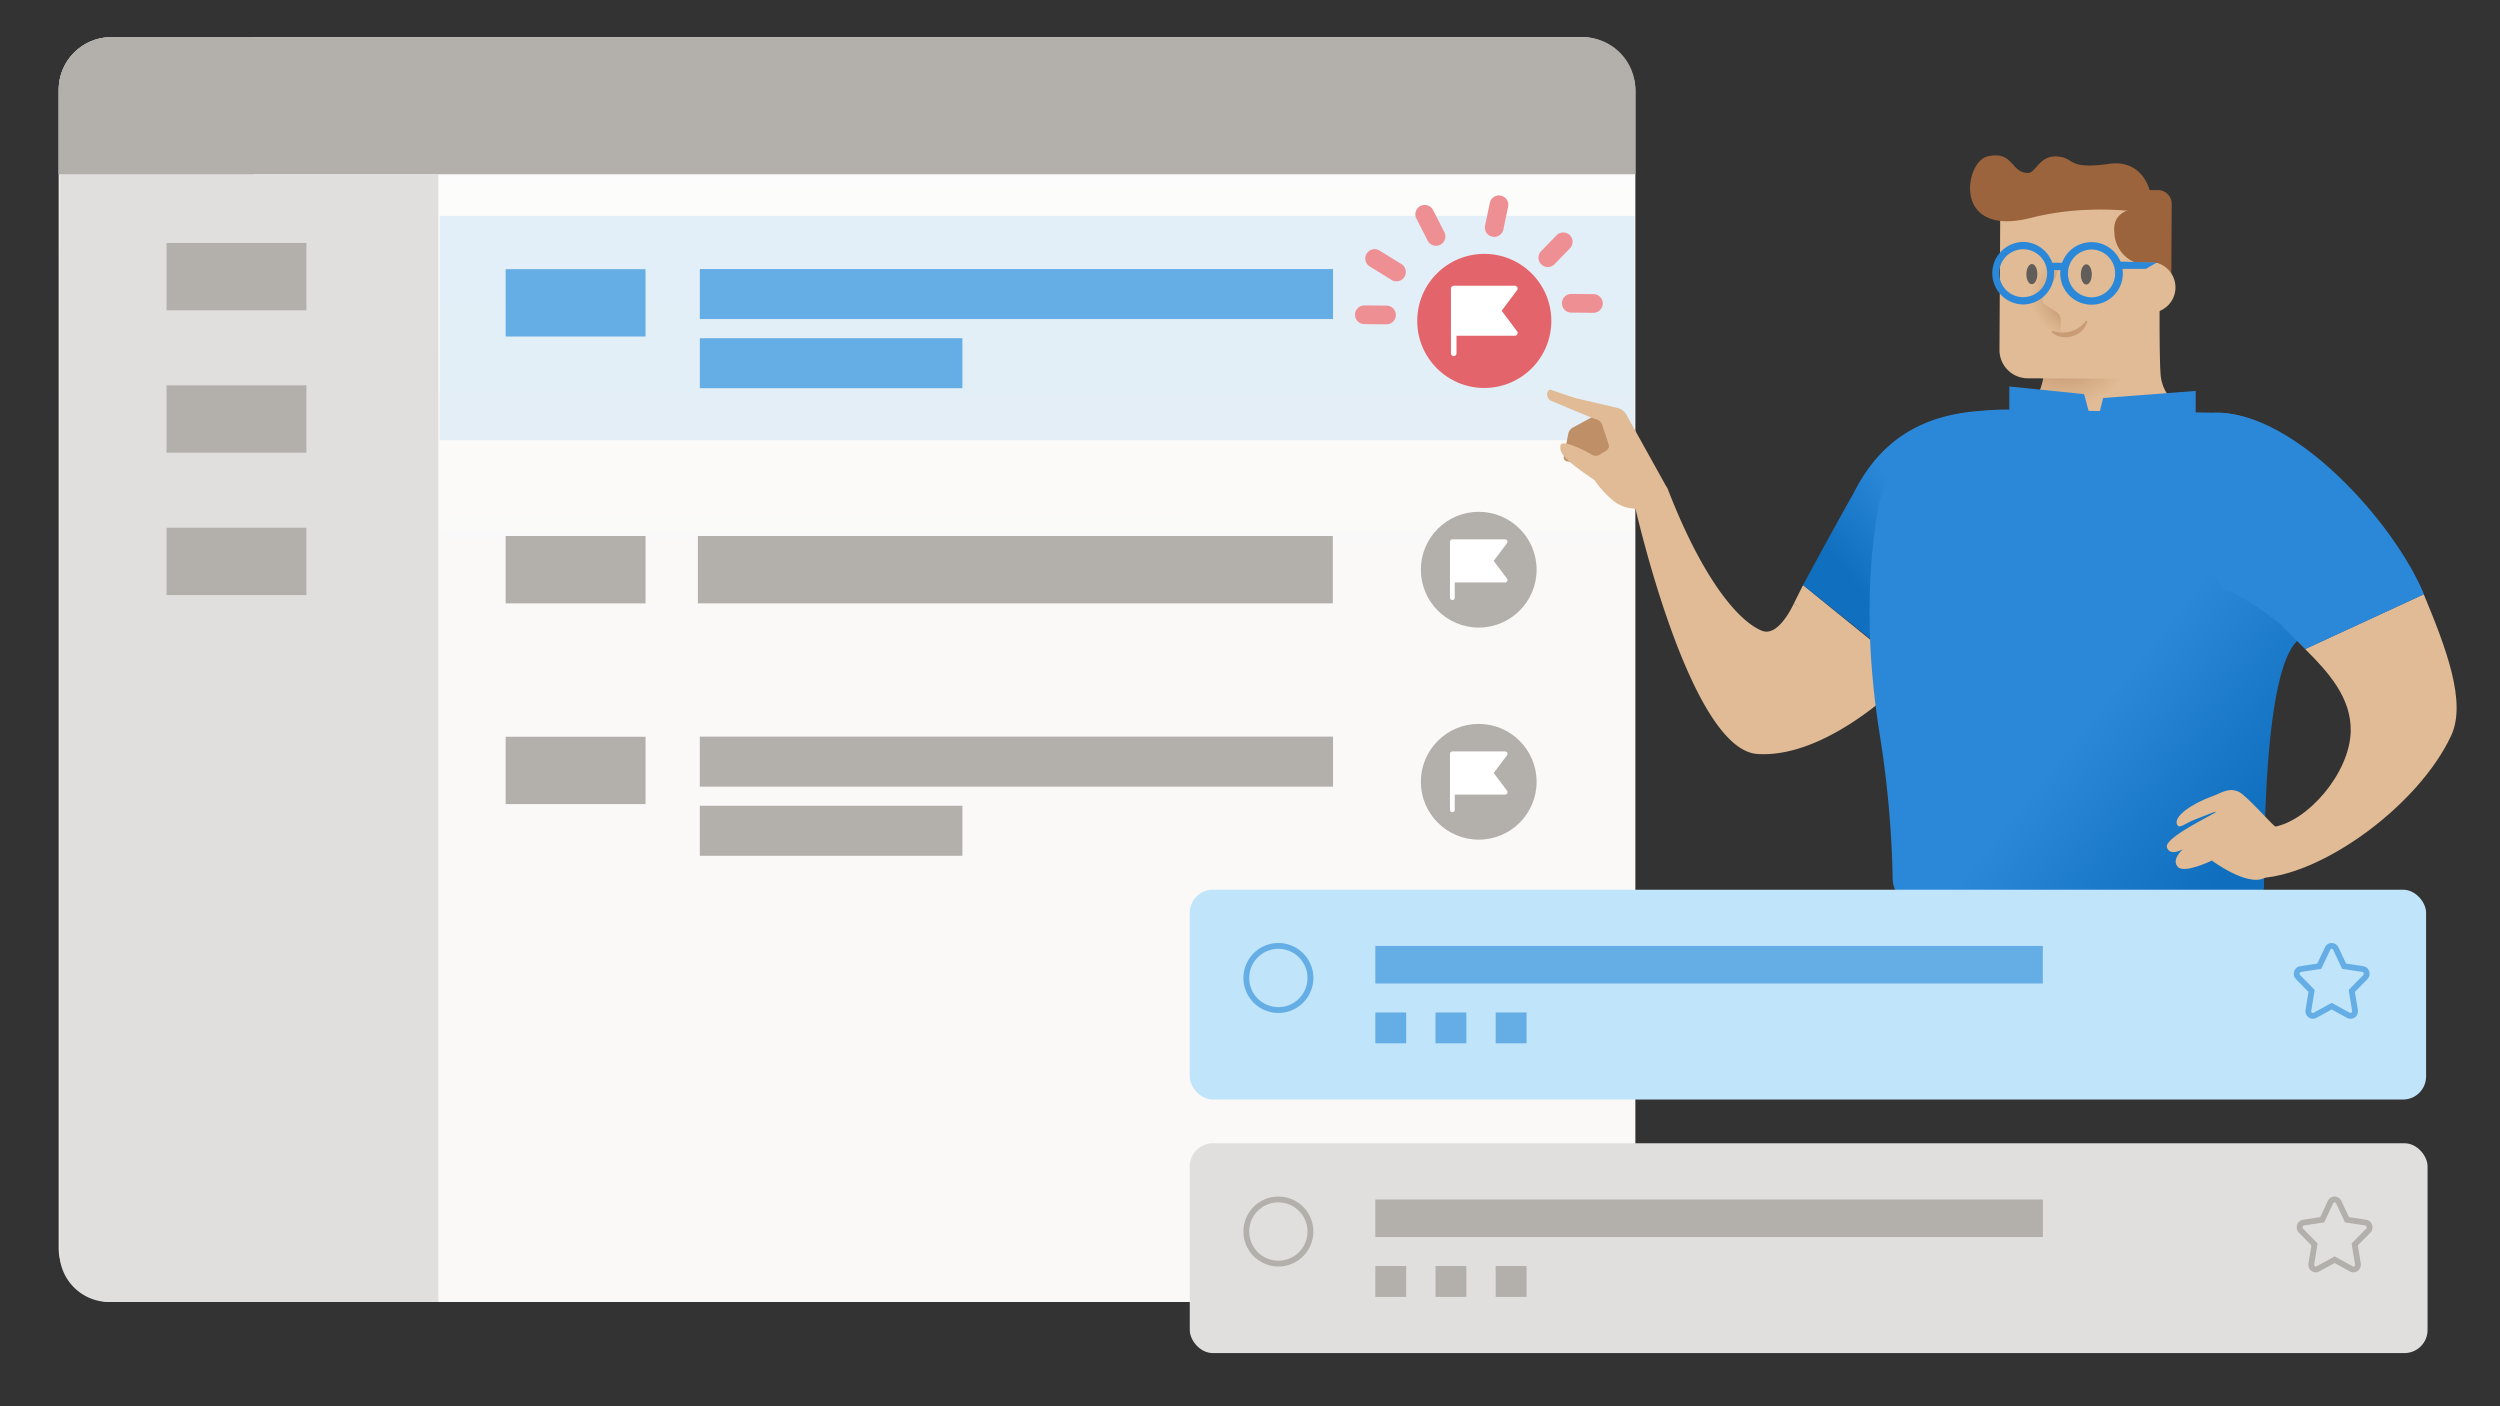 <svg id="Layer_1" data-name="Layer 1" xmlns="http://www.w3.org/2000/svg" xmlns:xlink="http://www.w3.org/1999/xlink" viewBox="0 0 450 253.116"><rect x="0" y="0" width="450" height="253.116" fill="#333333" stroke="none"/><defs><linearGradient id="linear-gradient" x1="152.137" y1="242.621" x2="152.899" y2="-41.178" gradientUnits="userSpaceOnUse"><stop offset="0.474" stop-color="#faf9f8"></stop><stop offset="1" stop-color="#fff"></stop></linearGradient><clipPath id="clip-path"><path d="M261.171,51.934a.5.5,0,0,1,.5-.5h11a.5.5,0,0,1,.4.8l-2.776,3.7,2.776,3.7a.5.5,0,0,1-.4.8h-10.5V63.6a.5.5,0,0,1-.432.5l-.068,0a.5.5,0,0,1-.5-.5Z" style="fill:none;clip-rule:evenodd"></path></clipPath><clipPath id="clip-path-2"><rect x="259.171" y="49.436" width="15.995" height="15.995" style="fill:none"></rect></clipPath><clipPath id="clip-path-3"><path d="M260.992,97.51a.431.431,0,0,1,.431-.431h9.494a.431.431,0,0,1,.345.69l-2.395,3.193,2.395,3.194a.431.431,0,0,1-.345.69h-9.062v2.732a.433.433,0,0,1-.373.428l-.059,0a.432.432,0,0,1-.431-.432Z" style="fill:none;clip-rule:evenodd"></path></clipPath><clipPath id="clip-path-4"><rect x="259.266" y="95.355" width="13.806" height="13.806" style="fill:none"></rect></clipPath><clipPath id="clip-path-5"><path d="M260.992,135.687a.431.431,0,0,1,.431-.431h9.494a.431.431,0,0,1,.345.69l-2.395,3.193,2.395,3.193a.431.431,0,0,1-.345.691h-9.062v2.733a.432.432,0,0,1-.373.427l-.059,0a.431.431,0,0,1-.431-.431Z" style="fill:none;clip-rule:evenodd"></path></clipPath><clipPath id="clip-path-6"><rect x="259.266" y="133.531" width="13.806" height="13.806" style="fill:none"></rect></clipPath><clipPath id="clip-path-7"><path d="M266.888,87.776c0,40.991,14.873,82.546,119.454,79.543C462.1,165.143,445.7,136.533,445.7,95.542s-18.371-76.665-59.362-76.665S266.888,46.785,266.888,87.776Z" style="fill:none"></path></clipPath><radialGradient id="radial-gradient" cx="-5800.556" cy="60.024" r="13.369" gradientTransform="translate(6172.2)" gradientUnits="userSpaceOnUse"><stop offset="0" stop-color="#9b643d"></stop><stop offset="1" stop-color="#bf8f68" stop-opacity="0"></stop></radialGradient><radialGradient id="radial-gradient-2" cx="-5808.303" cy="140.033" r="9.243" gradientTransform="translate(6021.27 1.917) rotate(0.723) scale(0.972 0.876)" xlink:href="#radial-gradient"></radialGradient><linearGradient id="linear-gradient-2" x1="336.292" y1="107.93" x2="367.65" y2="82.106" gradientUnits="userSpaceOnUse"><stop offset="0" stop-color="#116fbf"></stop><stop offset="0.419" stop-color="#2b88d8"></stop></linearGradient><linearGradient id="linear-gradient-3" x1="436.182" y1="168.453" x2="372.619" y2="117.394" gradientUnits="userSpaceOnUse"><stop offset="0" stop-color="#116fbf"></stop><stop offset="0.429" stop-color="#106ebe"></stop><stop offset="0.874" stop-color="#2b88d8"></stop></linearGradient></defs><rect x="10.565" y="6.69" width="283.8" height="227.67" rx="9.481" style="fill:url(#linear-gradient)"></rect><rect x="79.143" y="38.858" width="215.08" height="40.393" style="fill:#c7e0f4;fill-opacity:0.46"></rect><path d="M20.046,6.69H284.885a9.481,9.481,0,0,1,9.481,9.481V31.364a0,0,0,0,1,0,0H10.565a0,0,0,0,1,0,0V16.171A9.481,9.481,0,0,1,20.046,6.69Z" style="fill:#b3afab"></path><path d="M10.7,31.346h68.2a0,0,0,0,1,0,0V234.36a0,0,0,0,1,0,0H19.649a8.953,8.953,0,0,1-8.953-8.953V31.346A0,0,0,0,1,10.7,31.346Z" style="fill:#e1dfdd"></path><path d="M20.046,6.69H45.712a0,0,0,0,1,0,0V31.364a0,0,0,0,1,0,0H10.565a0,0,0,0,1,0,0V16.171A9.481,9.481,0,0,1,20.046,6.69Z" style="fill:#b3afab"></path><rect x="29.975" y="43.73" width="25.18" height="12.121" style="fill:#b3afab"></rect><rect x="91.015" y="48.451" width="25.18" height="12.121" style="fill:#65aee5"></rect><rect x="29.975" y="69.359" width="25.18" height="12.121" style="fill:#b3afab"></rect><rect x="29.975" y="94.989" width="25.18" height="12.121" style="fill:#b3afab"></rect><rect x="125.969" y="48.428" width="113.977" height="9.003" style="fill:#65aee5"></rect><rect x="125.969" y="60.875" width="47.264" height="9.003" style="fill:#65aee5"></rect><path d="M267.314,40.617a1.674,1.674,0,0,0,.929,1.866h0a1.626,1.626,0,0,0,.374.125,1.685,1.685,0,0,0,1.989-1.3l.859-4.106a1.685,1.685,0,0,0-1.09-1.932,1.766,1.766,0,0,0-.213-.058,1.686,1.686,0,0,0-1.99,1.3Z" style="fill:#ee8f94"></path><path d="M277.432,47.587a1.7,1.7,0,0,0,.458.319,1.673,1.673,0,0,0,1.924-.35l2.775-2.857a1.679,1.679,0,0,0-.034-2.375,1.648,1.648,0,0,0-.625-.387,1.689,1.689,0,0,0-.572-.092,1.672,1.672,0,0,0-1.183.511L277.4,45.214a1.681,1.681,0,0,0,.032,2.373Z" style="fill:#ee8f94"></path><path d="M281.15,54.57a1.681,1.681,0,0,0,1.665,1.7l3.983.039a1.685,1.685,0,0,0,1.546-2.383,1.688,1.688,0,0,0-.328-.476,1.67,1.67,0,0,0-1.186-.505l-3.983-.039a1.682,1.682,0,0,0-1.7,1.66Z" style="fill:#ee8f94"></path><path d="M243.908,56.639a1.678,1.678,0,0,0,1.664,1.7l3.983.039a1.682,1.682,0,1,0,.032-3.364l-3.983-.039a1.68,1.68,0,0,0-1.7,1.66Z" style="fill:#ee8f94"></path><path d="M256.985,43.325a1.682,1.682,0,1,0,3-1.529l-2.033-3.989a1.682,1.682,0,0,0-3,1.532Z" style="fill:#ee8f94"></path><path d="M246.547,47.96l3.941,2.432a1.7,1.7,0,0,0,.161.088l0,0a1.687,1.687,0,0,0,2.146-.638,1.683,1.683,0,0,0-.546-2.315L248.316,45.1a1.736,1.736,0,0,0-.343-.163,1.684,1.684,0,0,0-1.426,3.026Z" style="fill:#ee8f94"></path><circle cx="267.171" cy="57.766" r="12.069" style="fill:#e3646a"></circle><g style="clip-path:url(#clip-path)"><g style="clip-path:url(#clip-path-2)"><rect x="254.506" y="48.102" width="18.665" height="19.329" style="fill:#fff"></rect></g></g><rect x="91.015" y="96.484" width="25.18" height="12.121" style="fill:#b3afab"></rect><rect x="125.617" y="96.484" width="114.287" height="12.121" style="fill:#b3afab"></rect><circle cx="266.171" cy="102.544" r="10.417" style="fill:#b3afab"></circle><g style="clip-path:url(#clip-path-3)"><g style="clip-path:url(#clip-path-4)"><rect x="255.239" y="94.203" width="16.11" height="16.683" style="fill:#fff"></rect></g></g><rect x="91.015" y="132.614" width="25.18" height="12.121" style="fill:#b3afab"></rect><rect x="125.969" y="132.592" width="113.977" height="9.003" style="fill:#b3afab"></rect><rect x="125.969" y="145.038" width="47.264" height="9.003" style="fill:#b3afab"></rect><circle cx="266.171" cy="140.721" r="10.417" style="fill:#b3afab"></circle><g style="clip-path:url(#clip-path-5)"><g style="clip-path:url(#clip-path-6)"><rect x="255.239" y="132.379" width="16.11" height="16.683" style="fill:#fff"></rect></g></g><g style="clip-path:url(#clip-path-7)"><path d="M365.2,71.587c11.7,9.127,25.8.482,25.8.482a7.6,7.6,0,0,1-2.11-4.938c-.262-3.938-.135-16.954-.135-16.954s-23.948-10.336-21.932-.6c1.867,9.012,1.8,16.9.448,20.411C366.674,71.546,365.3,71.712,365.2,71.587Z" style="fill:#e0bb95"></path><path d="M365.2,71.587s4,3.133,12.627,3.133S391,72.069,391,72.069a7.6,7.6,0,0,1-2.11-4.938c-.262-3.938-.135-16.954-.135-16.954s-23.948-10.336-21.932-.6c1.867,9.012,1.8,16.9.448,20.411A2.419,2.419,0,0,1,365.2,71.587Z" style="fill:url(#radial-gradient)"></path><path d="M370.742,43.861a1.618,1.618,0,0,1,.849-.812A1.923,1.923,0,0,1,372.8,43a2.412,2.412,0,0,1,1.016.614,2.294,2.294,0,0,1,.575,1,.079.079,0,0,1-.055.1.082.082,0,0,1-.088-.036,2.791,2.791,0,0,0-1.566-1.261,1.672,1.672,0,0,0-1.807.527.078.078,0,0,1-.13-.084Z" style="fill:#5d4134"></path><path d="M360.479,43.861a1.618,1.618,0,0,1,.849-.812A1.923,1.923,0,0,1,362.534,43a2.412,2.412,0,0,1,1.016.614,2.294,2.294,0,0,1,.575,1,.079.079,0,0,1-.055.1.082.082,0,0,1-.088-.036,2.791,2.791,0,0,0-1.566-1.261,1.672,1.672,0,0,0-1.807.527.078.078,0,0,1-.13-.084Z" style="fill:#5d4134"></path><path d="M365.222,34.159H387.5a3.383,3.383,0,0,1,3.383,3.383V46.8a3.383,3.383,0,0,1-3.383,3.383H367.7a2.476,2.476,0,0,1-2.476-2.476V34.159a0,0,0,0,1,0,0Z" transform="translate(755.862 86.44) rotate(-179.682)" style="fill:#9b643d"></path><circle cx="386.995" cy="51.729" r="4.593" style="fill:#e0bb95"></circle><path d="M366.681,38.4h15.346a5.088,5.088,0,0,1,5.088,5.088V68.136a0,0,0,0,1,0,0H362.7a2.743,2.743,0,0,1-2.743-2.743V45.125a6.721,6.721,0,0,1,6.721-6.721Z" transform="translate(746.773 108.612) rotate(-179.682)" style="fill:#e0bb95"></path><path d="M363.915,37.168h17.074a2.443,2.443,0,0,1,2.443,2.443V54.2a1.953,1.953,0,0,1-1.953,1.953H361.3a.917.917,0,0,1-.917-.917V40.7a3.529,3.529,0,0,1,3.529-3.529Z" transform="matrix(-1, -0.006, 0.006, -1, 743.554, 95.38)" style="fill:#e0bb95"></path><path d="M365.445,39.246a49.15,49.15,0,0,1,10.851-1.49,53.1,53.1,0,0,1,11.093.769l-.06-1.818c-.135-4.121-2.68-7.936-7.706-7.216-7.714,1.106-6.051-1.133-9.369-1.33-3.149-.187-3.832,2.929-5.148,2.963-3.2.083-2.612-4.1-7.4-2.95C353.645,29.148,351.355,42.766,365.445,39.246Z" style="fill:#9b643d"></path><ellipse cx="375.536" cy="49.396" rx="1.818" ry="0.985" transform="translate(324.057 424.652) rotate(-89.682)" style="fill:#605d5a"></ellipse><path d="M359.978,67.083l10.962.048,0-9.623a1.5,1.5,0,0,0-.677-1.257L368.1,54.824a1.029,1.029,0,0,1-.3-1.416l1.883-2.924a4.344,4.344,0,0,0,.692-2.337l.04-10.313-10.962-.048Z" style="fill:url(#radial-gradient-2)"></path><path d="M388.046,37.6s-8.039-1.488-7.462,4.246a5.979,5.979,0,0,0,3.772,5.411c.964,0,3.942.075,3.942.075Z" style="fill:#9b643d"></path><ellipse cx="365.732" cy="49.342" rx="1.818" ry="0.985" transform="translate(314.362 414.795) rotate(-89.682)" style="fill:#605d5a"></ellipse><g style="opacity:0.7"><path d="M375.715,57.982a3.994,3.994,0,0,1-2.693,2.544,4.232,4.232,0,0,1-1.923.13,3.3,3.3,0,0,1-1.722-.8.167.167,0,0,1,.169-.279l.006,0a5.015,5.015,0,0,0,1.622.292,5.491,5.491,0,0,0,1.585-.225,5.318,5.318,0,0,0,1.447-.681,5.938,5.938,0,0,0,1.219-1.135.166.166,0,0,1,.234-.028A.17.17,0,0,1,375.715,57.982Z" style="fill:#bf8f68"></path></g><path d="M376.477,54.846h-.016a5.629,5.629,0,0,1,.015-11.258h.014a5.629,5.629,0,0,1-.013,11.258Zm0-9.937a4.308,4.308,0,0,0-.012,8.615h.012a4.308,4.308,0,0,0,.01-8.615Z" style="fill:#2b88d8"></path><path d="M364.173,54.807h-.013a5.63,5.63,0,0,1,.014-11.259h.014a5.63,5.63,0,0,1-.015,11.259Zm0-9.937a4.308,4.308,0,0,0-.011,8.616h.01a4.308,4.308,0,0,0,.012-8.616Z" style="fill:#2b88d8"></path><rect x="369.669" y="46.795" width="1.322" height="2.338" transform="translate(321.322 418.158) rotate(-89.839)" style="fill:#2b88d8"></rect><polygon points="386.284 48.395 381.218 48.395 381.218 47.073 388.212 47.252 386.284 48.395" style="fill:#2b88d8"></polygon><path d="M322.9,108.606s-2.7,6.15-5.75,4.93c-4.056-1.623-10.513-8.85-17-25.634a.6.6,0,0,0-.853-.311l-5.149,2.942s9.858,44.362,22.181,45.183S341.8,123.394,341.8,123.394Z" style="fill:#e0bb95"></path><polygon points="324.547 105.32 342.037 119.521 338.513 122.572 322.904 108.606 324.547 105.32" style="fill:#e0bb95"></polygon><path d="M333.584,88.89c-3.286,5.751-9.037,16.43-9.037,16.43l16.43,13.145c.633-1.308,6.532-2.316,8.085-4.525a19.622,19.622,0,0,1,4.484-.158q1.338.079,4.17.433,2.163-.236,4.012-3.54a31.78,31.78,0,0,0,2.911-8.5,36.447,36.447,0,0,0,.078-12.076q-.51-4.091-2.91-16.207C346.728,73.281,338.513,79.032,333.584,88.89Z" style="fill:url(#linear-gradient-2)"></path><path d="M362.548,73.762l37,.535a17.776,17.776,0,0,1,12.942,6.659q5.193,6.278,5.546,16.186a33.288,33.288,0,0,1-4.72,18.419c-3.69,3.875-5.747,18.449-5.792,43.753a3.029,3.029,0,0,1-1.671,2.756c-30.339,14.214-49.278,11.609-63.176.24a5.607,5.607,0,0,1-2-4.362,185.459,185.459,0,0,0-2.38-26.076q-3.414-21.7-.275-40.083c1.206-6.21,3.275-9.583,7.156-13.32C349.032,74.788,357.382,73.453,362.548,73.762Z" style="fill:url(#linear-gradient-3)"></path><path d="M376.764,82.369l.141-3.972,1.652-6.757,16.666-1.275v7.987Z" style="fill:#2b88d8"></path><path d="M361.679,69.567l13.465,1.377,1.848,6.934-.3,3.814-15.016-3.939Z" style="fill:#2b88d8"></path><path d="M414.913,116.822l21.36-9.859c4.107,9.859,7.73,19.465,4.929,25.467-5.751,12.323-22.644,24.794-34.145,25.615l2.106-9.184c6.155-.932,13.817-9.7,13.966-17.252C423.247,125.6,419.126,121,414.913,116.822Z" style="fill:#e0bb95"></path><path d="M436.273,106.963l-21.36,9.859c.2-1.6-12.341-10.753-14.229-10.517-1.443-.157-5.665-10.821-5.035-15.8q.512-4.091,2.911-16.206C413.114,73.823,431.344,94.641,436.273,106.963Z" style="fill:#2b88d8"></path><path d="M410.806,112.714l4.107,4.108,21.36-9.859c.1-.157-2.465-4.929-2.465-4.929Z" style="fill:#2b88d8"></path><path d="M409.693,148.939l-.185-.188c-.877-.673-5.288-5.7-6.535-6.224-1.824-.85-3.162.234-4.834.83-3.2,1.142-7.31,3.647-6.148,5.249.378.522,1.522-.476,3-1.052,1.852-.721,4.013-1.632,3.877-1.4-.205.351-9.35,4.6-8.826,6.348.516,1.72,2.876.36,2.876.36s-2.171,1.883-.89,3.2c1.2,1.233,6.11-1.164,6.11-1.164s6.3,4.721,9.443,3.147C408.317,157.678,410.959,153.014,409.693,148.939Z" style="fill:#e0bb95"></path><path d="M287,74.848l-3.87,2.1a1.68,1.68,0,0,0-.848,1.156l-.8,4.087a.72.72,0,0,0,.571.844l4.942.948,3.251-3.638-1.626-4.954Z" style="fill:#bf8f68"></path><path d="M290.639,90.329a6.709,6.709,0,0,0,5.17,1.106l4.171-3.787L292.728,74.6a2.5,2.5,0,0,0-1.588-1.176l-6.972-1.634c-.782-.115-5.041-1.649-5.041-1.649-.864,0-.9,1.636.16,2.047s7.068,2.988,8.274,3.389a1.258,1.258,0,0,1,.8.8l1.174,3.575c.195.592-.042.931-.573,1.259l-1.02.63a1.352,1.352,0,0,1-1.4.01c-1.61-.963-5.466-2.825-5.649-1.663-.2,1.268.31,2.322,6.106,6.219A18.059,18.059,0,0,0,290.639,90.329Z" style="fill:#e0bb95"></path></g><rect x="214.158" y="160.147" width="222.538" height="37.77" rx="4.153" style="fill:#c0e4f9"></rect><path d="M416.321,183.38a1.321,1.321,0,0,1-.76-.244,1.387,1.387,0,0,1-.565-1.37l.529-3.226-2.241-2.282a1.4,1.4,0,0,1-.325-1.432,1.35,1.35,0,0,1,1.076-.917l3.078-.467,1.381-2.922a1.333,1.333,0,0,1,1.211-.779h0a1.333,1.333,0,0,1,1.211.779l1.381,2.922,3.078.467a1.35,1.35,0,0,1,1.076.917,1.4,1.4,0,0,1-.325,1.431l-2.242,2.283.53,3.226a1.386,1.386,0,0,1-.564,1.369,1.306,1.306,0,0,1-1.4.079l-2.747-1.508-2.748,1.509A1.317,1.317,0,0,1,416.321,183.38Zm3.384-12.59a.284.284,0,0,0-.262.178l-1.62,3.427-3.63.551a.3.3,0,0,0-.239.213.359.359,0,0,0,.079.364l2.613,2.661-.615,3.752a.34.34,0,0,0,.135.343.26.26,0,0,0,.285.017l3.254-1.787,3.252,1.786a.259.259,0,0,0,.287-.017.34.34,0,0,0,.135-.342l-.616-3.752,2.614-2.661a.356.356,0,0,0,.078-.364.3.3,0,0,0-.238-.213l-3.63-.551-1.62-3.427A.283.283,0,0,0,419.705,170.79Z" style="fill:#65aee5"></path><path d="M230.106,182.331a6.295,6.295,0,1,1,6.3-6.295A6.3,6.3,0,0,1,230.106,182.331Zm0-11.541a5.246,5.246,0,1,0,5.246,5.246A5.252,5.252,0,0,0,230.106,170.79Z" style="fill:#65aee5"></path><rect x="247.56" y="170.265" width="120.153" height="6.763" style="fill:#65aee5"></rect><rect x="247.56" y="182.244" width="5.555" height="5.555" style="fill:#65aee5"></rect><rect x="258.392" y="182.244" width="5.555" height="5.555" style="fill:#65aee5"></rect><rect x="269.223" y="182.244" width="5.555" height="5.555" style="fill:#65aee5"></rect><rect x="214.158" y="205.786" width="222.801" height="37.77" rx="4.153" style="fill:#e1dfdd"></rect><path d="M416.846,229.018a1.313,1.313,0,0,1-.76-.243,1.389,1.389,0,0,1-.566-1.371l.529-3.226-2.24-2.281a1.4,1.4,0,0,1-.325-1.432,1.348,1.348,0,0,1,1.076-.917l3.078-.467,1.381-2.923a1.331,1.331,0,0,1,2.422,0l1.38,2.923,3.078.467a1.348,1.348,0,0,1,1.076.917,1.4,1.4,0,0,1-.324,1.431l-2.242,2.282.53,3.226a1.386,1.386,0,0,1-.565,1.37,1.31,1.31,0,0,1-1.4.079l-2.746-1.508-2.749,1.509A1.309,1.309,0,0,1,416.846,229.018Zm3.383-12.589a.285.285,0,0,0-.262.178l-1.619,3.427-3.631.551a.3.3,0,0,0-.238.213.357.357,0,0,0,.079.364l2.613,2.661-.615,3.751a.343.343,0,0,0,.135.344.257.257,0,0,0,.284.016l3.255-1.786,3.252,1.786a.26.26,0,0,0,.287-.017.34.34,0,0,0,.134-.343l-.616-3.751,2.615-2.662a.354.354,0,0,0,.078-.363.3.3,0,0,0-.237-.213l-3.632-.551-1.619-3.427A.285.285,0,0,0,420.229,216.429Z" style="fill:#b3afab"></path><path d="M230.106,227.969a6.295,6.295,0,1,1,6.3-6.294A6.3,6.3,0,0,1,230.106,227.969Zm0-11.54a5.246,5.246,0,1,0,5.246,5.246A5.252,5.252,0,0,0,230.106,216.429Z" style="fill:#b3afab"></path><rect x="247.56" y="215.904" width="120.153" height="6.763" style="fill:#b3afab"></rect><rect x="247.56" y="227.883" width="5.555" height="5.555" style="fill:#b3afab"></rect><rect x="258.392" y="227.883" width="5.555" height="5.555" style="fill:#b3afab"></rect><rect x="269.223" y="227.883" width="5.555" height="5.555" style="fill:#b3afab"></rect><rect x="-0.5" y="-28.663" width="451" height="300" style="fill:none"></rect></svg>